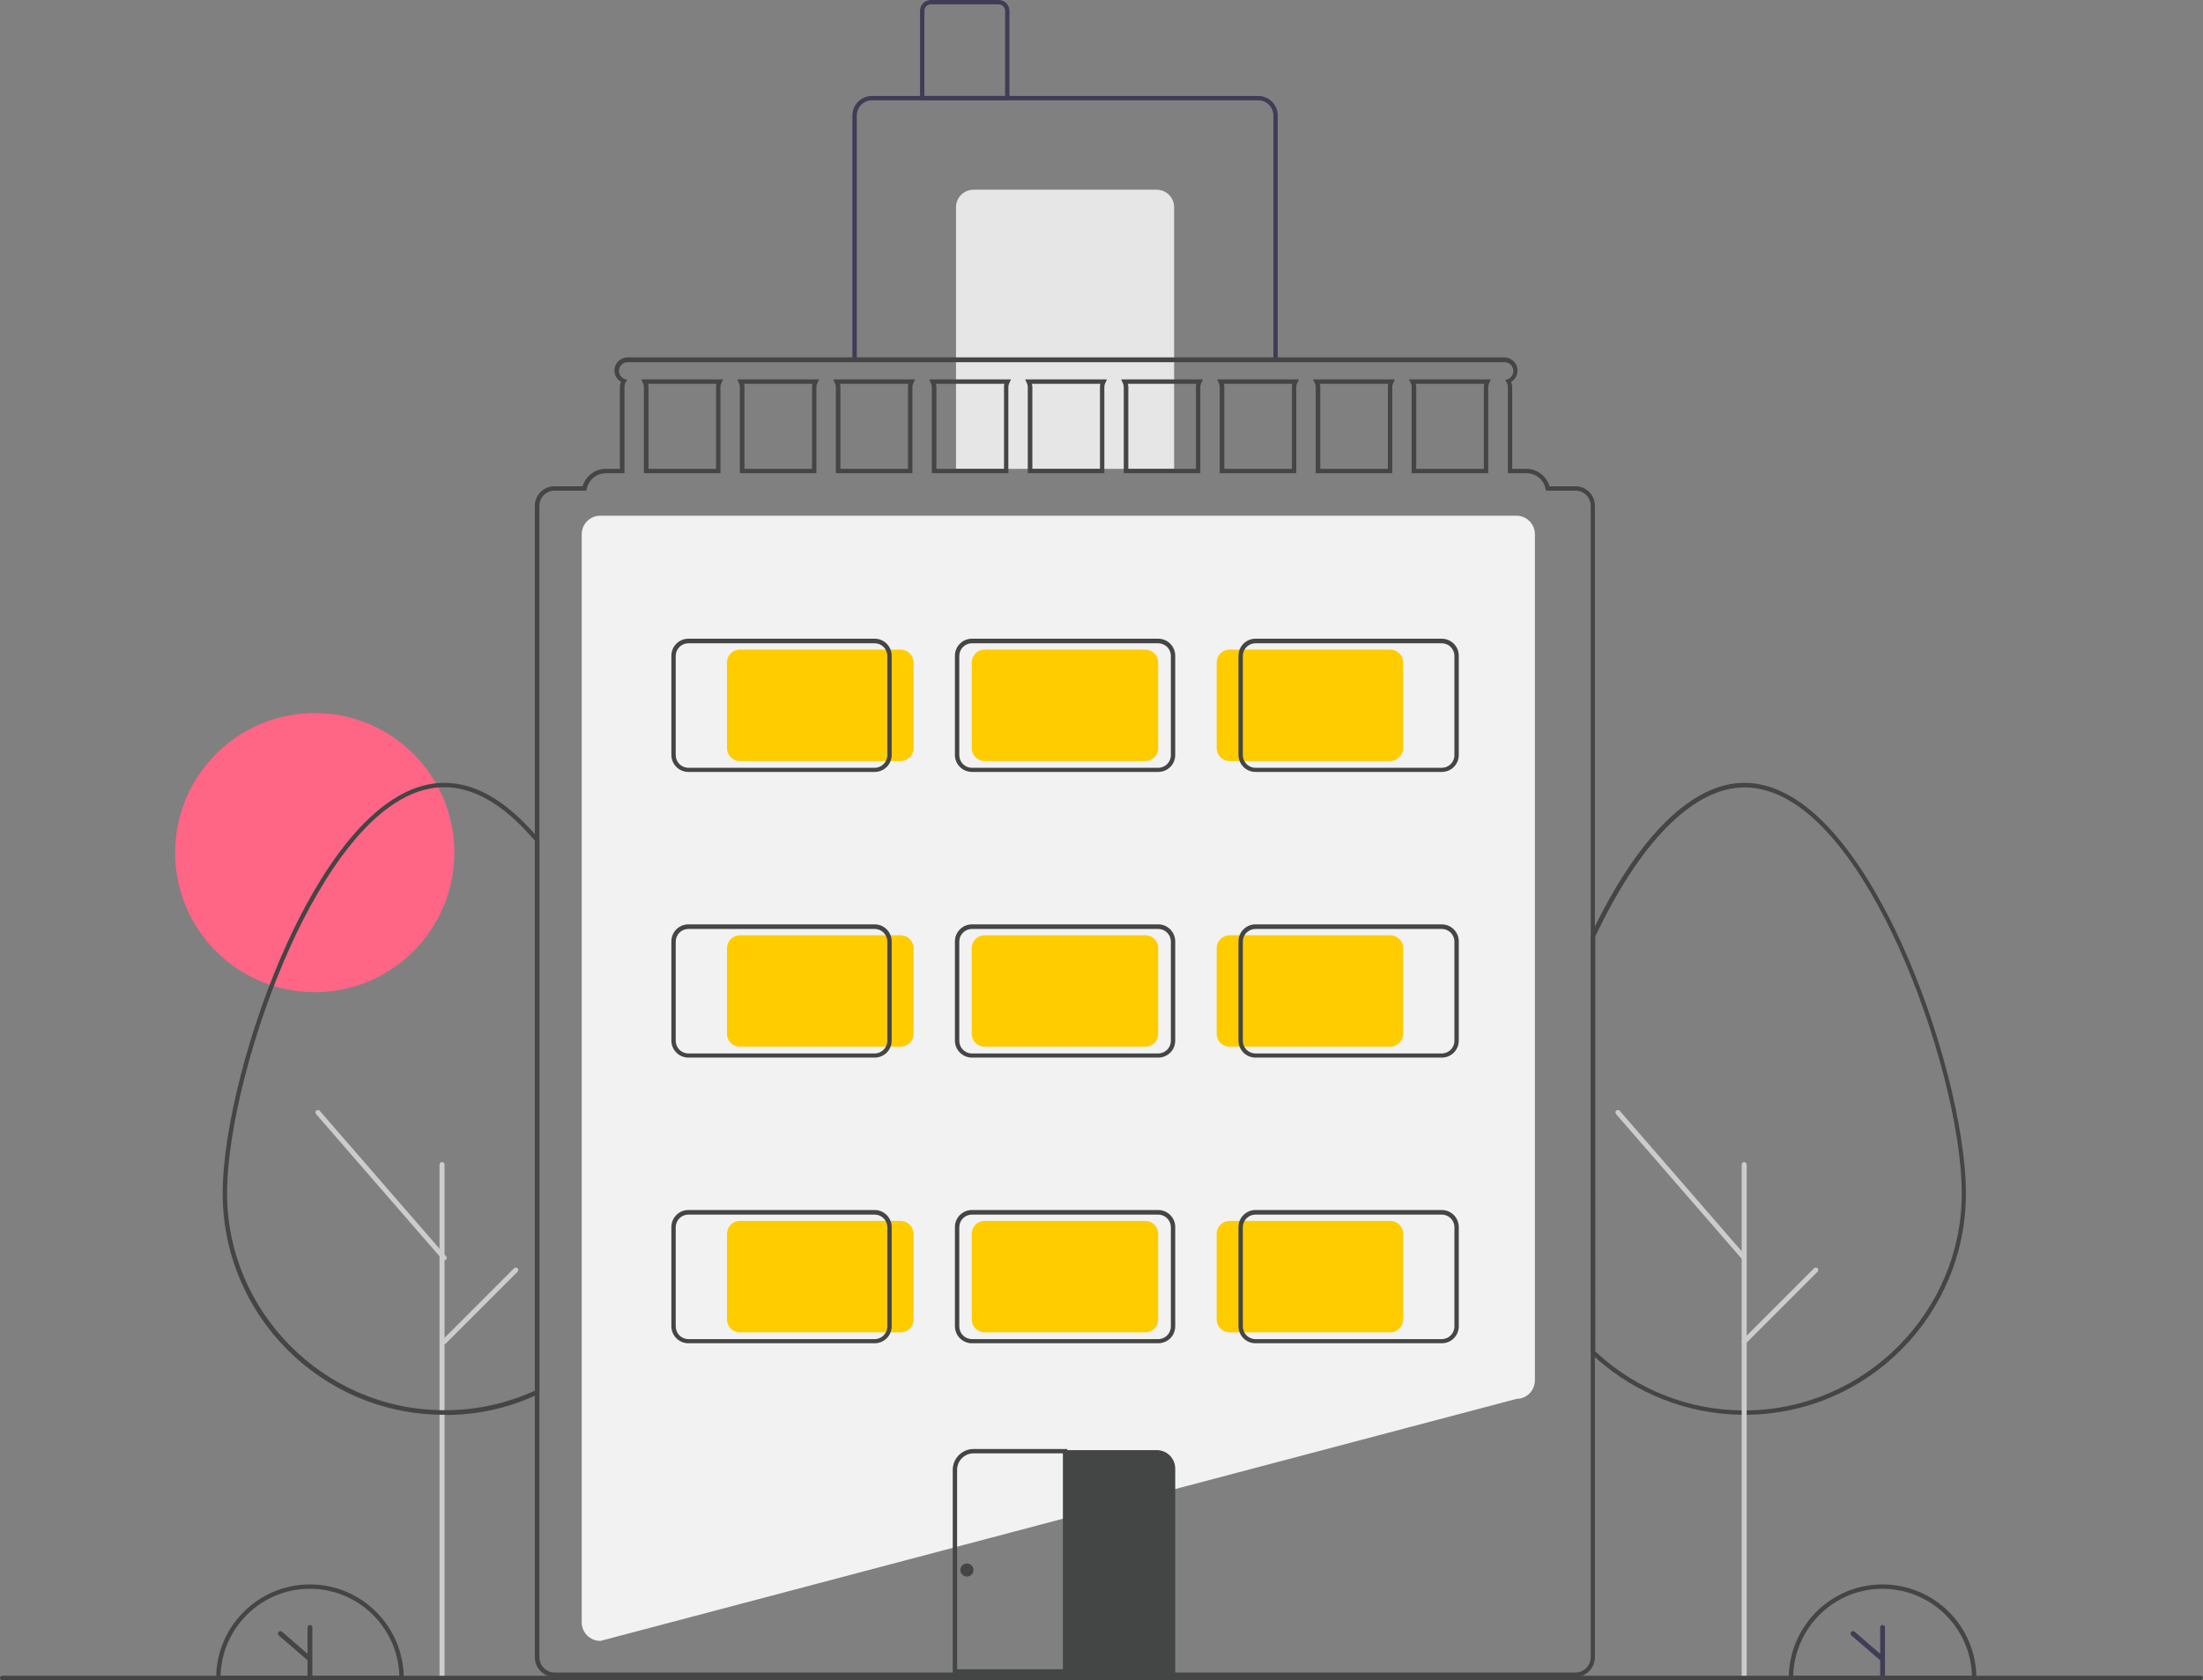 <?xml version="1.0" encoding="utf-8"?>
<!-- Generator: Adobe Illustrator 21.1.0, SVG Export Plug-In . SVG Version: 6.00 Build 0)  -->
<svg version="1.1" id="Layer_1" xmlns="http://www.w3.org/2000/svg" xmlns:xlink="http://www.w3.org/1999/xlink" x="0px" y="0px"
	 viewBox="0 0 1010 770.6" style="enable-background:new 0 0 1010 770.6;" xml:space="preserve">
<rect x="0" y="0" width="1010" height="770.6" fill="#808080" stroke="none"/>
<style type="text/css">
	.st0{fill:#FF6584;}
	.st1{fill:#F2F2F2;}
	.st2{fill:#3F3D56;}
	.st3{fill:#E6E6E6;}
	.st4{fill:#444545;}
	.st5{fill:#CCCCCC;}
	.st6{fill:#FFCC00;}
</style>
<circle class="st0" cx="144.3" cy="391" r="64"/>
<path class="st1" d="M275.3,752.5L275.3,752.5c-4.8,0-8.6-3.8-8.6-8.5V245c0-4.7,3.8-8.5,8.5-8.5h420c4.7,0,8.5,3.8,8.5,8.5v388
	c0,4.7-3.8,8.5-8.4,8.5L275.3,752.5z"/>
<path class="st2" d="M585.8,166h-195V53c0-5,4-9,9-9h177c5,0,9,4,9,9V166z M392.8,164h191V53c0-3.9-3.1-7-7-7h-177c-3.9,0-7,3.1-7,7
	V164z"/>
<path class="st3" d="M446.3,87h84c4.4,0,8,3.6,8,8v120l0,0h-100l0,0V95C438.3,90.6,441.9,87,446.3,87L446.3,87z"/>
<path class="st2" d="M462.8,46h-41V5c0-2.8,2.2-5,5-5h31c2.8,0,5,2.2,5,5V46z M423.8,44h37V5c0-1.7-1.3-3-3-3h-31c-1.7,0-3,1.3-3,3
	V44z"/>
<path class="st4" d="M799.7,648.8c-0.4,0-0.8,0-1.2,0c-24.7-0.3-48.5-9.6-66.9-26.1c-0.7-0.6-1.4-1.2-2-1.9l-0.3-0.3V428.9l0.1-0.2
	c0.7-1.4,1.3-2.8,2-4.2c20.8-42.2,45.1-65.5,68.3-65.5c33.5,0,59.5,46,72,73.4c17.4,38.1,29.6,85.4,29.6,114.9
	c0,55.6-44.8,100.9-100.4,101.5C800.5,648.8,800.1,648.8,799.7,648.8z M731.3,619.7c0.6,0.5,1.1,1,1.7,1.5
	c18,16.2,41.3,25.4,65.6,25.6c0.4,0,0.8,0,1.2,0c0.4,0,0.7,0,1.1,0c54.3-0.6,98.5-45.3,98.5-99.5c0-29.3-12.1-76.2-29.4-114
	c-12.3-27-37.8-72.2-70.2-72.2c-22.4,0-46.1,22.9-66.5,64.4c-0.6,1.3-1.3,2.6-1.9,3.9V619.7z"/>
<path class="st5" d="M799.7,770.1c-0.6,0-1.2-0.5-1.2-1.2V534.1c0-0.6,0.5-1.2,1.1-1.2c0.6,0,1.2,0.5,1.2,1.1c0,0,0,0,0,0v234.9
	C800.8,769.6,800.3,770.1,799.7,770.1z"/>
<path class="st5" d="M202.7,770.1c-0.6,0-1.2-0.5-1.2-1.2V534.1c0-0.6,0.5-1.2,1.1-1.2s1.2,0.5,1.2,1.1c0,0,0,0,0,0v234.9
	C203.8,769.6,203.3,770.1,202.7,770.1z"/>
<path class="st5" d="M799.7,578c-0.3,0-0.7-0.1-0.9-0.4l-57.9-66.7c-0.4-0.5-0.4-1.2,0.1-1.6c0.5-0.4,1.2-0.4,1.6,0.1l57.9,66.7
	c0.4,0.5,0.4,1.2-0.1,1.6C800.2,577.9,800,578,799.7,578z"/>
<path class="st5" d="M799.7,616.5c-0.6,0-1.2-0.5-1.2-1.2c0-0.3,0.1-0.6,0.3-0.8l32.9-32.9c0.5-0.4,1.2-0.4,1.6,0
	c0.4,0.4,0.4,1.2,0,1.6l-32.9,32.9C800.3,616.3,800,616.5,799.7,616.5z"/>
<path class="st4" d="M906.1,770.6h-86v-1c0-23.7,19.2-43,43-43c23.7,0,43,19.2,43,43c0,0,0,0,0,0L906.1,770.6z M822.1,768.6h82
	c-0.6-22.6-19.4-40.5-42-40C840.3,729.1,822.7,746.7,822.1,768.6L822.1,768.6z"/>
<path class="st2" d="M863.1,745.2c-0.6,0-1.1,0.5-1.1,1.1v12.1l-11.7-10.1c-0.5-0.4-1.2-0.4-1.6,0.1c-0.4,0.5-0.4,1.2,0.1,1.6
	c0,0,0,0,0,0l13.2,11.4v7.1c0,0.6,0.5,1.1,1.1,1.1c0.6,0,1.1-0.5,1.1-1.1c0,0,0,0,0,0v-22.1C864.3,745.7,863.7,745.2,863.1,745.2z"
	/>
<path class="st4" d="M185.1,770.6h-86v-1c0-23.7,19.3-43,43-43c23.7,0,43,19.3,43,43L185.1,770.6z M101.1,768.6h82
	c-0.6-22.6-19.4-40.5-42-40C119.3,729.1,101.7,746.7,101.1,768.6L101.1,768.6z"/>
<path class="st4" d="M142.1,745.2c-0.6,0-1.1,0.5-1.1,1.1v12.1l-11.7-10.1c-0.5-0.4-1.2-0.4-1.6,0.1c-0.4,0.5-0.4,1.2,0.1,1.6
	c0,0,0,0,0,0l13.2,11.4v7.1c0,0.6,0.5,1.1,1.1,1.1s1.1-0.5,1.1-1.1c0,0,0,0,0,0v-22.1C143.3,745.7,142.7,745.2,142.1,745.2z"/>
<path class="st4" d="M203.7,648.8c-0.4,0-0.8,0-1.2,0c-55.6-0.6-100.4-45.9-100.4-101.5c0-29.5,12.2-76.8,29.6-114.9
	c12.5-27.4,38.5-73.4,72.1-73.4c13.8,0,27.7,7.9,41.3,23.4c0.7,0.8,1.4,1.6,2,2.4l0.2,0.3v254l-0.6,0.3c-0.7,0.3-1.4,0.6-2,0.9
	c-12.5,5.6-26.1,8.5-39.8,8.6C204.5,648.8,204.1,648.8,203.7,648.8z M203.7,361c-32.4,0-57.9,45.3-70.2,72.2
	c-17.3,37.9-29.4,84.8-29.4,114c0,54.3,44.2,98.9,98.5,99.5c0.4,0,0.8,0,1.2,0c0.4,0,0.7,0,1.1,0c13.5-0.1,26.8-3,39.1-8.4
	c0.5-0.2,0.9-0.4,1.4-0.6v-252c-0.6-0.7-1.2-1.4-1.8-2C230.3,368.6,216.9,361,203.7,361z"/>
<path class="st5" d="M203.7,578c-0.3,0-0.7-0.1-0.9-0.4l-57.9-66.7c-0.4-0.5-0.4-1.2,0.1-1.6c0.5-0.4,1.2-0.4,1.6,0.1l57.9,66.7
	c0.4,0.5,0.4,1.2-0.1,1.6C204.2,577.9,204,578,203.7,578z"/>
<path class="st5" d="M203.7,616.5c-0.6,0-1.2-0.5-1.2-1.2c0-0.3,0.1-0.6,0.3-0.8l32.9-32.9c0.5-0.4,1.2-0.4,1.6,0
	c0.4,0.4,0.4,1.2,0,1.6l-32.9,32.9C204.3,616.3,204,616.5,203.7,616.5z"/>
<path class="st4" d="M294,174l0.7,1.5c0.3,0.6,0.5,1.3,0.5,2V217h35v-39.5c0-0.7,0.2-1.4,0.5-2l0.7-1.5H294z M328.3,177.5V215h-31
	v-37.5c0-0.5-0.1-1-0.2-1.5h31.4C328.3,176.5,328.3,177,328.3,177.5L328.3,177.5z M338,174l0.7,1.5c0.3,0.6,0.5,1.3,0.5,2V217h35
	v-39.5c0-0.7,0.2-1.4,0.5-2l0.7-1.5H338z M372.3,177.5V215h-31v-37.5c0-0.5-0.1-1-0.2-1.5h31.4C372.3,176.5,372.3,177,372.3,177.5
	L372.3,177.5z M382,174l0.7,1.5c0.3,0.6,0.5,1.3,0.5,2V217h35v-39.5c0-0.7,0.2-1.4,0.5-2l0.7-1.5H382z M416.3,177.5V215h-31v-37.5
	c0-0.5-0.1-1-0.2-1.5h31.4C416.3,176.5,416.3,177,416.3,177.5L416.3,177.5z M426,174l0.7,1.5c0.3,0.6,0.5,1.3,0.5,2V217h35v-39.5
	c0-0.7,0.2-1.4,0.5-2l0.7-1.5H426z M460.3,177.5V215h-31v-37.5c0-0.5-0.1-1-0.2-1.5h31.4C460.3,176.5,460.3,177,460.3,177.5z
	 M470,174l0.7,1.5c0.3,0.6,0.5,1.3,0.5,2V217h35v-39.5c0-0.7,0.2-1.4,0.5-2l0.7-1.5H470z M504.3,177.5V215h-31v-37.5
	c0-0.5-0.1-1-0.2-1.5h31.4C504.3,176.5,504.3,177,504.3,177.5z M514,174l0.7,1.5c0.3,0.6,0.5,1.3,0.5,2V217h35v-39.5
	c0-0.7,0.2-1.4,0.5-2l0.7-1.5H514z M548.3,177.5V215h-31v-37.5c0-0.5-0.1-1-0.2-1.5h31.4C548.3,176.5,548.3,177,548.3,177.5z
	 M558,174l0.7,1.5c0.3,0.6,0.5,1.3,0.5,2V217h35v-39.5c0-0.7,0.2-1.4,0.5-2l0.7-1.5H558z M592.3,177.5V215h-31v-37.5
	c0-0.5-0.1-1-0.2-1.5h31.4C592.3,176.5,592.3,177,592.3,177.5z M602,174l0.7,1.5c0.3,0.6,0.5,1.3,0.5,2V217h35v-39.5
	c0-0.7,0.2-1.4,0.5-2l0.7-1.5H602z M636.3,177.5V215h-31v-37.5c0-0.5-0.1-1-0.2-1.5h31.4C636.3,176.5,636.3,177,636.3,177.5z
	 M646,174l0.7,1.5c0.3,0.6,0.5,1.3,0.5,2V217h35v-39.5c0-0.7,0.2-1.4,0.5-2l0.7-1.5H646z M680.3,177.5V215h-31v-37.5
	c0-0.5-0.1-1-0.2-1.5h31.4C680.3,176.5,680.3,177,680.3,177.5z M646,174l0.7,1.5c0.3,0.6,0.5,1.3,0.5,2V217h35v-39.5
	c0-0.7,0.2-1.4,0.5-2l0.7-1.5H646z M680.3,177.5V215h-31v-37.5c0-0.5-0.1-1-0.2-1.5h31.4C680.3,176.5,680.3,177,680.3,177.5z
	 M602,174l0.7,1.5c0.3,0.6,0.5,1.3,0.5,2V217h35v-39.5c0-0.7,0.2-1.4,0.5-2l0.7-1.5H602z M636.3,177.5V215h-31v-37.5
	c0-0.5-0.1-1-0.2-1.5h31.4C636.3,176.5,636.3,177,636.3,177.5z M558,174l0.7,1.5c0.3,0.6,0.5,1.3,0.5,2V217h35v-39.5
	c0-0.7,0.2-1.4,0.5-2l0.7-1.5H558z M592.3,177.5V215h-31v-37.5c0-0.5-0.1-1-0.2-1.5h31.4C592.3,176.5,592.3,177,592.3,177.5z
	 M514,174l0.7,1.5c0.3,0.6,0.5,1.3,0.5,2V217h35v-39.5c0-0.7,0.2-1.4,0.5-2l0.7-1.5H514z M548.3,177.5V215h-31v-37.5
	c0-0.5-0.1-1-0.2-1.5h31.4C548.3,176.5,548.3,177,548.3,177.5z M470,174l0.7,1.5c0.3,0.6,0.5,1.3,0.5,2V217h35v-39.5
	c0-0.7,0.2-1.4,0.5-2l0.7-1.5H470z M504.3,177.5V215h-31v-37.5c0-0.5-0.1-1-0.2-1.5h31.4C504.3,176.5,504.3,177,504.3,177.5z
	 M426,174l0.7,1.5c0.3,0.6,0.5,1.3,0.5,2V217h35v-39.5c0-0.7,0.2-1.4,0.5-2l0.7-1.5H426z M460.3,177.5V215h-31v-37.5
	c0-0.5-0.1-1-0.2-1.5h31.4C460.3,176.5,460.3,177,460.3,177.5z M382,174l0.7,1.5c0.3,0.6,0.5,1.3,0.5,2V217h35v-39.5
	c0-0.7,0.2-1.4,0.5-2l0.7-1.5H382z M416.3,177.5V215h-31v-37.5c0-0.5-0.1-1-0.2-1.5h31.4C416.3,176.5,416.3,177,416.3,177.5
	L416.3,177.5z M338,174l0.7,1.5c0.3,0.6,0.5,1.3,0.5,2V217h35v-39.5c0-0.7,0.2-1.4,0.5-2l0.7-1.5H338z M372.3,177.5V215h-31v-37.5
	c0-0.5-0.1-1-0.2-1.5h31.4C372.3,176.5,372.3,177,372.3,177.5L372.3,177.5z M294,174l0.7,1.5c0.3,0.6,0.5,1.3,0.5,2V217h35v-39.5
	c0-0.7,0.2-1.4,0.5-2l0.7-1.5H294z M328.3,177.5V215h-31v-37.5c0-0.5-0.1-1-0.2-1.5h31.4C328.3,176.5,328.3,177,328.3,177.5
	L328.3,177.5z M646,174l0.7,1.5c0.3,0.6,0.5,1.3,0.5,2V217h35v-39.5c0-0.7,0.2-1.4,0.5-2l0.7-1.5H646z M680.3,177.5V215h-31v-37.5
	c0-0.5-0.1-1-0.2-1.5h31.4C680.3,176.5,680.3,177,680.3,177.5z M602,174l0.7,1.5c0.3,0.6,0.5,1.3,0.5,2V217h35v-39.5
	c0-0.7,0.2-1.4,0.5-2l0.7-1.5H602z M636.3,177.5V215h-31v-37.5c0-0.5-0.1-1-0.2-1.5h31.4C636.3,176.5,636.3,177,636.3,177.5z
	 M558,174l0.7,1.5c0.3,0.6,0.5,1.3,0.5,2V217h35v-39.5c0-0.7,0.2-1.4,0.5-2l0.7-1.5H558z M592.3,177.5V215h-31v-37.5
	c0-0.5-0.1-1-0.2-1.5h31.4C592.3,176.5,592.3,177,592.3,177.5z M514,174l0.7,1.5c0.3,0.6,0.5,1.3,0.5,2V217h35v-39.5
	c0-0.7,0.2-1.4,0.5-2l0.7-1.5H514z M548.3,177.5V215h-31v-37.5c0-0.5-0.1-1-0.2-1.5h31.4C548.3,176.5,548.3,177,548.3,177.5z
	 M470,174l0.7,1.5c0.3,0.6,0.5,1.3,0.5,2V217h35v-39.5c0-0.7,0.2-1.4,0.5-2l0.7-1.5H470z M504.3,177.5V215h-31v-37.5
	c0-0.5-0.1-1-0.2-1.5h31.4C504.3,176.5,504.3,177,504.3,177.5z M426,174l0.7,1.5c0.3,0.6,0.5,1.3,0.5,2V217h35v-39.5
	c0-0.7,0.2-1.4,0.5-2l0.7-1.5H426z M460.3,177.5V215h-31v-37.5c0-0.5-0.1-1-0.2-1.5h31.4C460.3,176.5,460.3,177,460.3,177.5z
	 M382,174l0.7,1.5c0.3,0.6,0.5,1.3,0.5,2V217h35v-39.5c0-0.7,0.2-1.4,0.5-2l0.7-1.5H382z M416.3,177.5V215h-31v-37.5
	c0-0.5-0.1-1-0.2-1.5h31.4C416.3,176.5,416.3,177,416.3,177.5L416.3,177.5z M338,174l0.7,1.5c0.3,0.6,0.5,1.3,0.5,2V217h35v-39.5
	c0-0.7,0.2-1.4,0.5-2l0.7-1.5H338z M372.3,177.5V215h-31v-37.5c0-0.5-0.1-1-0.2-1.5h31.4C372.3,176.5,372.3,177,372.3,177.5
	L372.3,177.5z M294,174l0.7,1.5c0.3,0.6,0.5,1.3,0.5,2V217h35v-39.5c0-0.7,0.2-1.4,0.5-2l0.7-1.5H294z M328.3,177.5V215h-31v-37.5
	c0-0.5-0.1-1-0.2-1.5h31.4C328.3,176.5,328.3,177,328.3,177.5L328.3,177.5z M646,174l0.7,1.5c0.3,0.6,0.5,1.3,0.5,2V217h35v-39.5
	c0-0.7,0.2-1.4,0.5-2l0.7-1.5H646z M680.3,177.5V215h-31v-37.5c0-0.5-0.1-1-0.2-1.5h31.4C680.3,176.5,680.3,177,680.3,177.5z
	 M602,174l0.7,1.5c0.3,0.6,0.5,1.3,0.5,2V217h35v-39.5c0-0.7,0.2-1.4,0.5-2l0.7-1.5H602z M636.3,177.5V215h-31v-37.5
	c0-0.5-0.1-1-0.2-1.5h31.4C636.3,176.5,636.3,177,636.3,177.5z M558,174l0.7,1.5c0.3,0.6,0.5,1.3,0.5,2V217h35v-39.5
	c0-0.7,0.2-1.4,0.5-2l0.7-1.5H558z M592.3,177.5V215h-31v-37.5c0-0.5-0.1-1-0.2-1.5h31.4C592.3,176.5,592.3,177,592.3,177.5z
	 M514,174l0.7,1.5c0.3,0.6,0.5,1.3,0.5,2V217h35v-39.5c0-0.7,0.2-1.4,0.5-2l0.7-1.5H514z M548.3,177.5V215h-31v-37.5
	c0-0.5-0.1-1-0.2-1.5h31.4C548.3,176.5,548.3,177,548.3,177.5z M470,174l0.7,1.5c0.3,0.6,0.5,1.3,0.5,2V217h35v-39.5
	c0-0.7,0.2-1.4,0.5-2l0.7-1.5H470z M504.3,177.5V215h-31v-37.5c0-0.5-0.1-1-0.2-1.5h31.4C504.3,176.5,504.3,177,504.3,177.5z
	 M426,174l0.7,1.5c0.3,0.6,0.5,1.3,0.5,2V217h35v-39.5c0-0.7,0.2-1.4,0.5-2l0.7-1.5H426z M460.3,177.5V215h-31v-37.5
	c0-0.5-0.1-1-0.2-1.5h31.4C460.3,176.5,460.3,177,460.3,177.5z M382,174l0.7,1.5c0.3,0.6,0.5,1.3,0.5,2V217h35v-39.5
	c0-0.7,0.2-1.4,0.5-2l0.7-1.5H382z M416.3,177.5V215h-31v-37.5c0-0.5-0.1-1-0.2-1.5h31.4C416.3,176.5,416.3,177,416.3,177.5
	L416.3,177.5z M338,174l0.7,1.5c0.3,0.6,0.5,1.3,0.5,2V217h35v-39.5c0-0.7,0.2-1.4,0.5-2l0.7-1.5H338z M372.3,177.5V215h-31v-37.5
	c0-0.5-0.1-1-0.2-1.5h31.4C372.3,176.5,372.3,177,372.3,177.5L372.3,177.5z M294,174l0.7,1.5c0.3,0.6,0.5,1.3,0.5,2V217h35v-39.5
	c0-0.7,0.2-1.4,0.5-2l0.7-1.5H294z M328.3,177.5V215h-31v-37.5c0-0.5-0.1-1-0.2-1.5h31.4C328.3,176.5,328.3,177,328.3,177.5
	L328.3,177.5z M646,174l0.7,1.5c0.3,0.6,0.5,1.3,0.5,2V217h35v-39.5c0-0.7,0.2-1.4,0.5-2l0.7-1.5H646z M680.3,177.5V215h-31v-37.5
	c0-0.5-0.1-1-0.2-1.5h31.4C680.3,176.5,680.3,177,680.3,177.5z M602,174l0.7,1.5c0.3,0.6,0.5,1.3,0.5,2V217h35v-39.5
	c0-0.7,0.2-1.4,0.5-2l0.7-1.5H602z M636.3,177.5V215h-31v-37.5c0-0.5-0.1-1-0.2-1.5h31.4C636.3,176.5,636.3,177,636.3,177.5z
	 M558,174l0.7,1.5c0.3,0.6,0.5,1.3,0.5,2V217h35v-39.5c0-0.7,0.2-1.4,0.5-2l0.7-1.5H558z M592.3,177.5V215h-31v-37.5
	c0-0.5-0.1-1-0.2-1.5h31.4C592.3,176.5,592.3,177,592.3,177.5z M514,174l0.7,1.5c0.3,0.6,0.5,1.3,0.5,2V217h35v-39.5
	c0-0.7,0.2-1.4,0.5-2l0.7-1.5H514z M548.3,177.5V215h-31v-37.5c0-0.5-0.1-1-0.2-1.5h31.4C548.3,176.5,548.3,177,548.3,177.5z
	 M470,174l0.7,1.5c0.3,0.6,0.5,1.3,0.5,2V217h35v-39.5c0-0.7,0.2-1.4,0.5-2l0.7-1.5H470z M504.3,177.5V215h-31v-37.5
	c0-0.5-0.1-1-0.2-1.5h31.4C504.3,176.5,504.3,177,504.3,177.5z M426,174l0.7,1.5c0.3,0.6,0.5,1.3,0.5,2V217h35v-39.5
	c0-0.7,0.2-1.4,0.5-2l0.7-1.5H426z M460.3,177.5V215h-31v-37.5c0-0.5-0.1-1-0.2-1.5h31.4C460.3,176.5,460.3,177,460.3,177.5z
	 M382,174l0.7,1.5c0.3,0.6,0.5,1.3,0.5,2V217h35v-39.5c0-0.7,0.2-1.4,0.5-2l0.7-1.5H382z M416.3,177.5V215h-31v-37.5
	c0-0.5-0.1-1-0.2-1.5h31.4C416.3,176.5,416.3,177,416.3,177.5L416.3,177.5z M338,174l0.7,1.5c0.3,0.6,0.5,1.3,0.5,2V217h35v-39.5
	c0-0.7,0.2-1.4,0.5-2l0.7-1.5H338z M372.3,177.5V215h-31v-37.5c0-0.5-0.1-1-0.2-1.5h31.4C372.3,176.5,372.3,177,372.3,177.5
	L372.3,177.5z M294,174l0.7,1.5c0.3,0.6,0.5,1.3,0.5,2V217h35v-39.5c0-0.7,0.2-1.4,0.5-2l0.7-1.5H294z M328.3,177.5V215h-31v-37.5
	c0-0.5-0.1-1-0.2-1.5h31.4C328.3,176.5,328.3,177,328.3,177.5L328.3,177.5z M646,174l0.7,1.5c0.3,0.6,0.5,1.3,0.5,2V217h35v-39.5
	c0-0.7,0.2-1.4,0.5-2l0.7-1.5H646z M680.3,177.5V215h-31v-37.5c0-0.5-0.1-1-0.2-1.5h31.4C680.3,176.5,680.3,177,680.3,177.5z
	 M602.8,175.5c0.3,0.6,0.5,1.3,0.5,2V217h35v-39.5c0-0.7,0.2-1.4,0.5-2l0.7-1.5H602L602.8,175.5z M636.5,176c-0.1,0.5-0.2,1-0.2,1.5
	V215h-31v-37.5c0-0.5-0.1-1-0.2-1.5H636.5z M558.8,175.5c0.3,0.6,0.5,1.3,0.5,2V217h35v-39.5c0-0.7,0.2-1.4,0.5-2l0.7-1.5H558
	L558.8,175.5z M592.5,176c-0.1,0.5-0.2,1-0.2,1.5V215h-31v-37.5c0-0.5-0.1-1-0.2-1.5H592.5z M514.8,175.5c0.3,0.6,0.5,1.3,0.5,2V217
	h35v-39.5c0-0.7,0.2-1.4,0.5-2l0.7-1.5H514L514.8,175.5z M548.5,176c-0.1,0.5-0.2,1-0.2,1.5V215h-31v-37.5c0-0.5-0.1-1-0.2-1.5
	H548.5z M470.8,175.5c0.3,0.6,0.5,1.3,0.5,2V217h35v-39.5c0-0.7,0.2-1.4,0.5-2l0.7-1.5H470L470.8,175.5z M504.5,176
	c-0.1,0.5-0.2,1-0.2,1.5V215h-31v-37.5c0-0.5-0.1-1-0.2-1.5H504.5z M426.8,175.5c0.3,0.6,0.5,1.3,0.5,2V217h35v-39.5
	c0-0.7,0.2-1.4,0.5-2l0.7-1.5H426L426.8,175.5z M460.5,176c-0.1,0.5-0.2,1-0.2,1.5V215h-31v-37.5c0-0.5-0.1-1-0.2-1.5H460.5z
	 M382.8,175.5c0.3,0.6,0.5,1.3,0.5,2V217h35v-39.5c0-0.7,0.2-1.4,0.5-2l0.7-1.5H382L382.8,175.5z M416.5,176c-0.1,0.5-0.2,1-0.2,1.5
	V215h-31v-37.5c0-0.5-0.1-1-0.2-1.5H416.5z M338.8,175.5c0.3,0.6,0.5,1.3,0.5,2V217h35v-39.5c0-0.7,0.2-1.4,0.5-2l0.7-1.5H338
	L338.8,175.5z M372.5,176c-0.1,0.5-0.2,1-0.2,1.5V215h-31v-37.5c0-0.5-0.1-1-0.2-1.5H372.5z M294.8,175.5c0.3,0.6,0.5,1.3,0.5,2V217
	h35v-39.5c0-0.7,0.2-1.4,0.5-2l0.7-1.5H294L294.8,175.5z M328.5,176c-0.1,0.5-0.2,1-0.2,1.5V215h-31v-37.5c0-0.5-0.1-1-0.2-1.5
	H328.5z M646.8,175.5c0.3,0.6,0.5,1.3,0.5,2V217h35v-39.5c0-0.7,0.2-1.4,0.5-2l0.7-1.5H646L646.8,175.5z M680.5,176
	c-0.1,0.5-0.2,1-0.2,1.5V215h-31v-37.5c0-0.5-0.1-1-0.2-1.5H680.5z M602.8,175.5c0.3,0.6,0.5,1.3,0.5,2V217h35v-39.5
	c0-0.7,0.2-1.4,0.5-2l0.7-1.5H602L602.8,175.5z M636.5,176c-0.1,0.5-0.2,1-0.2,1.5V215h-31v-37.5c0-0.5-0.1-1-0.2-1.5H636.5z
	 M558.8,175.5c0.3,0.6,0.5,1.3,0.5,2V217h35v-39.5c0-0.7,0.2-1.4,0.5-2l0.7-1.5H558L558.8,175.5z M592.5,176c-0.1,0.5-0.2,1-0.2,1.5
	V215h-31v-37.5c0-0.5-0.1-1-0.2-1.5H592.5z M514.8,175.5c0.3,0.6,0.5,1.3,0.5,2V217h35v-39.5c0-0.7,0.2-1.4,0.5-2l0.7-1.5H514
	L514.8,175.5z M548.5,176c-0.1,0.5-0.2,1-0.2,1.5V215h-31v-37.5c0-0.5-0.1-1-0.2-1.5H548.5z M470.8,175.5c0.3,0.6,0.5,1.3,0.5,2V217
	h35v-39.5c0-0.7,0.2-1.4,0.5-2l0.7-1.5H470L470.8,175.5z M504.5,176c-0.1,0.5-0.2,1-0.2,1.5V215h-31v-37.5c0-0.5-0.1-1-0.2-1.5
	H504.5z M426.8,175.5c0.3,0.6,0.5,1.3,0.5,2V217h35v-39.5c0-0.7,0.2-1.4,0.5-2l0.7-1.5H426L426.8,175.5z M460.5,176
	c-0.1,0.5-0.2,1-0.2,1.5V215h-31v-37.5c0-0.5-0.1-1-0.2-1.5H460.5z M382.8,175.5c0.3,0.6,0.5,1.3,0.5,2V217h35v-39.5
	c0-0.7,0.2-1.4,0.5-2l0.7-1.5H382L382.8,175.5z M416.5,176c-0.1,0.5-0.2,1-0.2,1.5V215h-31v-37.5c0-0.5-0.1-1-0.2-1.5H416.5z
	 M338.8,175.5c0.3,0.6,0.5,1.3,0.5,2V217h35v-39.5c0-0.7,0.2-1.4,0.5-2l0.7-1.5H338L338.8,175.5z M372.5,176c-0.1,0.5-0.2,1-0.2,1.5
	V215h-31v-37.5c0-0.5-0.1-1-0.2-1.5H372.5z M294.8,175.5c0.3,0.6,0.5,1.3,0.5,2V217h35v-39.5c0-0.7,0.2-1.4,0.5-2l0.7-1.5H294
	L294.8,175.5z M328.5,176c-0.1,0.5-0.2,1-0.2,1.5V215h-31v-37.5c0-0.5-0.1-1-0.2-1.5H328.5z M722.3,223h-11.9c-1.4-4.7-5.7-8-10.6-8
	h-6.5v-37.5c0-0.8-0.2-1.6-0.5-2.4c2.9-1.7,3.8-5.3,2.1-8.2c-1.1-1.8-3-3-5.2-3h-402c-3.3,0-6,2.7-6,6c0,2.1,1.1,4.1,3,5.2
	c-0.3,0.7-0.5,1.5-0.5,2.4V215h-6.5c-4.9,0-9.2,3.3-10.6,8h-12.9c-5,0-9,4-9,9v528c0,5,4,9,9,9h468c5,0,9-4,9-9V232
	C731.3,227,727.2,223,722.3,223z M729.3,760c0,2.9-1.8,5.5-4.6,6.6c-0.8,0.3-1.6,0.4-2.4,0.4h-468c-0.8,0-1.7-0.1-2.4-0.4
	c-2.7-1-4.6-3.6-4.6-6.6V232c0-3.9,3.1-7,7-7h14.5l0.2-0.8c0.9-4.2,4.5-7.2,8.8-7.2h8.5v-39.5c0-0.8,0.2-1.6,0.6-2.3l0.6-1l-1.1-0.4
	c-2.1-0.8-3.1-3-2.4-5.1c0.6-1.6,2.1-2.6,3.8-2.6h402c2.2,0,4,1.8,4,4c0,1.7-1,3.2-2.6,3.8l-1.1,0.4l0.6,1c0.4,0.7,0.6,1.5,0.6,2.3
	V217h8.5c4.3,0,8,3,8.8,7.2l0.2,0.8h13.5c3.9,0,7,3.1,7,7L729.3,760z M294,174l0.7,1.5c0.3,0.6,0.5,1.3,0.5,2V217h35v-39.5
	c0-0.7,0.2-1.4,0.5-2l0.7-1.5H294z M328.3,177.5V215h-31v-37.5c0-0.5-0.1-1-0.2-1.5h31.4C328.3,176.5,328.3,177,328.3,177.5
	L328.3,177.5z M338,174l0.7,1.5c0.3,0.6,0.5,1.3,0.5,2V217h35v-39.5c0-0.7,0.2-1.4,0.5-2l0.7-1.5H338z M372.3,177.5V215h-31v-37.5
	c0-0.5-0.1-1-0.2-1.5h31.4C372.3,176.5,372.3,177,372.3,177.5L372.3,177.5z M382,174l0.7,1.5c0.3,0.6,0.5,1.3,0.5,2V217h35v-39.5
	c0-0.7,0.2-1.4,0.5-2l0.7-1.5H382z M416.3,177.5V215h-31v-37.5c0-0.5-0.1-1-0.2-1.5h31.4C416.3,176.5,416.3,177,416.3,177.5
	L416.3,177.5z M426,174l0.7,1.5c0.3,0.6,0.5,1.3,0.5,2V217h35v-39.5c0-0.7,0.2-1.4,0.5-2l0.7-1.5H426z M460.3,177.5V215h-31v-37.5
	c0-0.5-0.1-1-0.2-1.5h31.4C460.3,176.5,460.3,177,460.3,177.5z M470,174l0.7,1.5c0.3,0.6,0.5,1.3,0.5,2V217h35v-39.5
	c0-0.7,0.2-1.4,0.5-2l0.7-1.5H470z M504.3,177.5V215h-31v-37.5c0-0.5-0.1-1-0.2-1.5h31.4C504.3,176.5,504.3,177,504.3,177.5z
	 M514,174l0.7,1.5c0.3,0.6,0.5,1.3,0.5,2V217h35v-39.5c0-0.7,0.2-1.4,0.5-2l0.7-1.5H514z M548.3,177.5V215h-31v-37.5
	c0-0.5-0.1-1-0.2-1.5h31.4C548.3,176.5,548.3,177,548.3,177.5z M558,174l0.7,1.5c0.3,0.6,0.5,1.3,0.5,2V217h35v-39.5
	c0-0.7,0.2-1.4,0.5-2l0.7-1.5H558z M592.3,177.5V215h-31v-37.5c0-0.5-0.1-1-0.2-1.5h31.4C592.3,176.5,592.3,177,592.3,177.5z
	 M602,174l0.7,1.5c0.3,0.6,0.5,1.3,0.5,2V217h35v-39.5c0-0.7,0.2-1.4,0.5-2l0.7-1.5H602z M636.3,177.5V215h-31v-37.5
	c0-0.5-0.1-1-0.2-1.5h31.4C636.3,176.5,636.3,177,636.3,177.5z M646,174l0.7,1.5c0.3,0.6,0.5,1.3,0.5,2V217h35v-39.5
	c0-0.7,0.2-1.4,0.5-2l0.7-1.5H646z M680.3,177.5V215h-31v-37.5c0-0.5-0.1-1-0.2-1.5h31.4C680.3,176.5,680.3,177,680.3,177.5z
	 M294,174l0.7,1.5c0.3,0.6,0.5,1.3,0.5,2V217h35v-39.5c0-0.7,0.2-1.4,0.5-2l0.7-1.5H294z M328.3,177.5V215h-31v-37.5
	c0-0.5-0.1-1-0.2-1.5h31.4C328.3,176.5,328.3,177,328.3,177.5L328.3,177.5z M338,174l0.7,1.5c0.3,0.6,0.5,1.3,0.5,2V217h35v-39.5
	c0-0.7,0.2-1.4,0.5-2l0.7-1.5H338z M372.3,177.5V215h-31v-37.5c0-0.5-0.1-1-0.2-1.5h31.4C372.3,176.5,372.3,177,372.3,177.5
	L372.3,177.5z M382,174l0.7,1.5c0.3,0.6,0.5,1.3,0.5,2V217h35v-39.5c0-0.7,0.2-1.4,0.5-2l0.7-1.5H382z M416.3,177.5V215h-31v-37.5
	c0-0.5-0.1-1-0.2-1.5h31.4C416.3,176.5,416.3,177,416.3,177.5L416.3,177.5z M426,174l0.7,1.5c0.3,0.6,0.5,1.3,0.5,2V217h35v-39.5
	c0-0.7,0.2-1.4,0.5-2l0.7-1.5H426z M460.3,177.5V215h-31v-37.5c0-0.5-0.1-1-0.2-1.5h31.4C460.3,176.5,460.3,177,460.3,177.5z
	 M470,174l0.7,1.5c0.3,0.6,0.5,1.3,0.5,2V217h35v-39.5c0-0.7,0.2-1.4,0.5-2l0.7-1.5H470z M504.3,177.5V215h-31v-37.5
	c0-0.5-0.1-1-0.2-1.5h31.4C504.3,176.5,504.3,177,504.3,177.5z M514,174l0.7,1.5c0.3,0.6,0.5,1.3,0.5,2V217h35v-39.5
	c0-0.7,0.2-1.4,0.5-2l0.7-1.5H514z M548.3,177.5V215h-31v-37.5c0-0.5-0.1-1-0.2-1.5h31.4C548.3,176.5,548.3,177,548.3,177.5z
	 M558,174l0.7,1.5c0.3,0.6,0.5,1.3,0.5,2V217h35v-39.5c0-0.7,0.2-1.4,0.5-2l0.7-1.5H558z M592.3,177.5V215h-31v-37.5
	c0-0.5-0.1-1-0.2-1.5h31.4C592.3,176.5,592.3,177,592.3,177.5z M602,174l0.7,1.5c0.3,0.6,0.5,1.3,0.5,2V217h35v-39.5
	c0-0.7,0.2-1.4,0.5-2l0.7-1.5H602z M636.3,177.5V215h-31v-37.5c0-0.5-0.1-1-0.2-1.5h31.4C636.3,176.5,636.3,177,636.3,177.5z
	 M646,174l0.7,1.5c0.3,0.6,0.5,1.3,0.5,2V217h35v-39.5c0-0.7,0.2-1.4,0.5-2l0.7-1.5H646z M680.3,177.5V215h-31v-37.5
	c0-0.5-0.1-1-0.2-1.5h31.4C680.3,176.5,680.3,177,680.3,177.5z M294,174l0.7,1.5c0.3,0.6,0.5,1.3,0.5,2V217h35v-39.5
	c0-0.7,0.2-1.4,0.5-2l0.7-1.5H294z M328.3,177.5V215h-31v-37.5c0-0.5-0.1-1-0.2-1.5h31.4C328.3,176.5,328.3,177,328.3,177.5
	L328.3,177.5z M338,174l0.7,1.5c0.3,0.6,0.5,1.3,0.5,2V217h35v-39.5c0-0.7,0.2-1.4,0.5-2l0.7-1.5H338z M372.3,177.5V215h-31v-37.5
	c0-0.5-0.1-1-0.2-1.5h31.4C372.3,176.5,372.3,177,372.3,177.5L372.3,177.5z M382,174l0.7,1.5c0.3,0.6,0.5,1.3,0.5,2V217h35v-39.5
	c0-0.7,0.2-1.4,0.5-2l0.7-1.5H382z M416.3,177.5V215h-31v-37.5c0-0.5-0.1-1-0.2-1.5h31.4C416.3,176.5,416.3,177,416.3,177.5
	L416.3,177.5z M426,174l0.7,1.5c0.3,0.6,0.5,1.3,0.5,2V217h35v-39.5c0-0.7,0.2-1.4,0.5-2l0.7-1.5H426z M460.3,177.5V215h-31v-37.5
	c0-0.5-0.1-1-0.2-1.5h31.4C460.3,176.5,460.3,177,460.3,177.5z M470,174l0.7,1.5c0.3,0.6,0.5,1.3,0.5,2V217h35v-39.5
	c0-0.7,0.2-1.4,0.5-2l0.7-1.5H470z M504.3,177.5V215h-31v-37.5c0-0.5-0.1-1-0.2-1.5h31.4C504.3,176.5,504.3,177,504.3,177.5z
	 M514,174l0.7,1.5c0.3,0.6,0.5,1.3,0.5,2V217h35v-39.5c0-0.7,0.2-1.4,0.5-2l0.7-1.5H514z M548.3,177.5V215h-31v-37.5
	c0-0.5-0.1-1-0.2-1.5h31.4C548.3,176.5,548.3,177,548.3,177.5z M558,174l0.7,1.5c0.3,0.6,0.5,1.3,0.5,2V217h35v-39.5
	c0-0.7,0.2-1.4,0.5-2l0.7-1.5H558z M592.3,177.5V215h-31v-37.5c0-0.5-0.1-1-0.2-1.5h31.4C592.3,176.5,592.3,177,592.3,177.5z
	 M602,174l0.7,1.5c0.3,0.6,0.5,1.3,0.5,2V217h35v-39.5c0-0.7,0.2-1.4,0.5-2l0.7-1.5H602z M636.3,177.5V215h-31v-37.5
	c0-0.5-0.1-1-0.2-1.5h31.4C636.3,176.5,636.3,177,636.3,177.5z M646,174l0.7,1.5c0.3,0.6,0.5,1.3,0.5,2V217h35v-39.5
	c0-0.7,0.2-1.4,0.5-2l0.7-1.5H646z M680.3,177.5V215h-31v-37.5c0-0.5-0.1-1-0.2-1.5h31.4C680.3,176.5,680.3,177,680.3,177.5z
	 M294,174l0.7,1.5c0.3,0.6,0.5,1.3,0.5,2V217h35v-39.5c0-0.7,0.2-1.4,0.5-2l0.7-1.5H294z M328.3,177.5V215h-31v-37.5
	c0-0.5-0.1-1-0.2-1.5h31.4C328.3,176.5,328.3,177,328.3,177.5L328.3,177.5z M338,174l0.7,1.5c0.3,0.6,0.5,1.3,0.5,2V217h35v-39.5
	c0-0.7,0.2-1.4,0.5-2l0.7-1.5H338z M372.3,177.5V215h-31v-37.5c0-0.5-0.1-1-0.2-1.5h31.4C372.3,176.5,372.3,177,372.3,177.5
	L372.3,177.5z M382,174l0.7,1.5c0.3,0.6,0.5,1.3,0.5,2V217h35v-39.5c0-0.7,0.2-1.4,0.5-2l0.7-1.5H382z M416.3,177.5V215h-31v-37.5
	c0-0.5-0.1-1-0.2-1.5h31.4C416.3,176.5,416.3,177,416.3,177.5L416.3,177.5z M426,174l0.7,1.5c0.3,0.6,0.5,1.3,0.5,2V217h35v-39.5
	c0-0.7,0.2-1.4,0.5-2l0.7-1.5H426z M460.3,177.5V215h-31v-37.5c0-0.5-0.1-1-0.2-1.5h31.4C460.3,176.5,460.3,177,460.3,177.5z
	 M470,174l0.7,1.5c0.3,0.6,0.5,1.3,0.5,2V217h35v-39.5c0-0.7,0.2-1.4,0.5-2l0.7-1.5H470z M504.3,177.5V215h-31v-37.5
	c0-0.5-0.1-1-0.2-1.5h31.4C504.3,176.5,504.3,177,504.3,177.5z M514,174l0.7,1.5c0.3,0.6,0.5,1.3,0.5,2V217h35v-39.5
	c0-0.7,0.2-1.4,0.5-2l0.7-1.5H514z M548.3,177.5V215h-31v-37.5c0-0.5-0.1-1-0.2-1.5h31.4C548.3,176.5,548.3,177,548.3,177.5z
	 M558,174l0.7,1.5c0.3,0.6,0.5,1.3,0.5,2V217h35v-39.5c0-0.7,0.2-1.4,0.5-2l0.7-1.5H558z M592.3,177.5V215h-31v-37.5
	c0-0.5-0.1-1-0.2-1.5h31.4C592.3,176.5,592.3,177,592.3,177.5z M602,174l0.7,1.5c0.3,0.6,0.5,1.3,0.5,2V217h35v-39.5
	c0-0.7,0.2-1.4,0.5-2l0.7-1.5H602z M636.3,177.5V215h-31v-37.5c0-0.5-0.1-1-0.2-1.5h31.4C636.3,176.5,636.3,177,636.3,177.5z
	 M646,174l0.7,1.5c0.3,0.6,0.5,1.3,0.5,2V217h35v-39.5c0-0.7,0.2-1.4,0.5-2l0.7-1.5H646z M680.3,177.5V215h-31v-37.5
	c0-0.5-0.1-1-0.2-1.5h31.4C680.3,176.5,680.3,177,680.3,177.5z"/>
<path class="st6" d="M412.9,349h-73.7c-3.2,0-5.9-2.6-5.9-5.9v-39.3c0-3.2,2.6-5.9,5.9-5.9h73.7c3.2,0,5.9,2.6,5.9,5.9v39.3
	C418.8,346.4,416.2,349,412.9,349z"/>
<path class="st6" d="M525.1,349h-73.7c-3.2,0-5.9-2.6-5.9-5.9v-39.3c0-3.2,2.6-5.9,5.9-5.9h73.7c3.2,0,5.9,2.6,5.9,5.9v39.3
	C531,346.4,528.4,349,525.1,349z"/>
<path class="st6" d="M637.4,349h-73.7c-3.2,0-5.9-2.6-5.9-5.9v-39.3c0-3.2,2.6-5.9,5.9-5.9h73.7c3.2,0,5.9,2.6,5.9,5.9v39.3
	C643.2,346.4,640.6,349,637.4,349z"/>
<path class="st6" d="M412.9,480h-73.7c-3.2,0-5.9-2.6-5.9-5.9v-39.3c0-3.2,2.6-5.9,5.9-5.9h73.7c3.2,0,5.9,2.6,5.9,5.9v39.3
	C418.8,477.4,416.2,480,412.9,480z"/>
<path class="st6" d="M525.1,480h-73.7c-3.2,0-5.9-2.6-5.9-5.9v-39.3c0-3.2,2.6-5.9,5.9-5.9h73.7c3.2,0,5.9,2.6,5.9,5.9v39.3
	C531,477.4,528.4,480,525.1,480z"/>
<path class="st6" d="M637.4,480h-73.7c-3.2,0-5.9-2.6-5.9-5.9v-39.3c0-3.2,2.6-5.9,5.9-5.9h73.7c3.2,0,5.9,2.6,5.9,5.9v39.3
	C643.2,477.4,640.6,480,637.4,480z"/>
<path class="st6" d="M412.9,611h-73.7c-3.2,0-5.9-2.6-5.9-5.9v-39.3c0-3.2,2.6-5.9,5.9-5.9h73.7c3.2,0,5.9,2.6,5.9,5.9v39.3
	C418.8,608.4,416.2,611,412.9,611z"/>
<path class="st6" d="M525.1,611h-73.7c-3.2,0-5.9-2.6-5.9-5.9v-39.3c0-3.2,2.6-5.9,5.9-5.9h73.7c3.2,0,5.9,2.6,5.9,5.9v39.3
	C531,608.4,528.4,611,525.1,611z"/>
<path class="st6" d="M637.4,611h-73.7c-3.2,0-5.9-2.6-5.9-5.9v-39.3c0-3.2,2.6-5.9,5.9-5.9h73.7c3.2,0,5.9,2.6,5.9,5.9v39.3
	C643.2,608.4,640.6,611,637.4,611z"/>
<path class="st4" d="M401,354h-85.4c-4.3,0-7.8-3.5-7.8-7.8v-45.5c0-4.3,3.5-7.8,7.8-7.8H401c4.3,0,7.8,3.5,7.8,7.8v45.5
	C408.8,350.6,405.3,354,401,354z M315.6,295c-3.2,0-5.8,2.6-5.8,5.8v45.5c0,3.2,2.6,5.8,5.8,5.8H401c3.2,0,5.8-2.6,5.8-5.8v-45.5
	c0-3.2-2.6-5.8-5.8-5.8H315.6z"/>
<path class="st4" d="M531,354h-85.4c-4.3,0-7.8-3.5-7.8-7.8v-45.5c0-4.3,3.5-7.8,7.8-7.8H531c4.3,0,7.8,3.5,7.8,7.8v45.5
	C538.8,350.6,535.3,354,531,354z M445.6,295c-3.2,0-5.8,2.6-5.8,5.8v45.5c0,3.2,2.6,5.8,5.8,5.8H531c3.2,0,5.8-2.6,5.8-5.8v-45.5
	c0-3.2-2.6-5.8-5.8-5.8H445.6z"/>
<path class="st4" d="M661,354h-85.4c-4.3,0-7.8-3.5-7.8-7.8v-45.5c0-4.3,3.5-7.8,7.8-7.8H661c4.3,0,7.8,3.5,7.8,7.8v45.5
	C668.8,350.6,665.3,354,661,354z M575.6,295c-3.2,0-5.8,2.6-5.8,5.8v45.5c0,3.2,2.6,5.8,5.8,5.8H661c3.2,0,5.8-2.6,5.8-5.8v-45.5
	c0-3.2-2.6-5.8-5.8-5.8H575.6z"/>
<path class="st4" d="M401,485h-85.4c-4.3,0-7.8-3.5-7.8-7.8v-45.5c0-4.3,3.5-7.8,7.8-7.8H401c4.3,0,7.8,3.5,7.8,7.8v45.5
	C408.8,481.6,405.3,485,401,485z M315.6,426c-3.2,0-5.8,2.6-5.8,5.8v45.5c0,3.2,2.6,5.8,5.8,5.8H401c3.2,0,5.8-2.6,5.8-5.8v-45.5
	c0-3.2-2.6-5.8-5.8-5.8H315.6z"/>
<path class="st4" d="M531,485h-85.4c-4.3,0-7.8-3.5-7.8-7.8v-45.5c0-4.3,3.5-7.8,7.8-7.8H531c4.3,0,7.8,3.5,7.8,7.8v45.5
	C538.8,481.6,535.3,485,531,485z M445.6,426c-3.2,0-5.8,2.6-5.8,5.8v45.5c0,3.2,2.6,5.8,5.8,5.8H531c3.2,0,5.8-2.6,5.8-5.8v-45.5
	c0-3.2-2.6-5.8-5.8-5.8H445.6z"/>
<path class="st4" d="M661,485h-85.4c-4.3,0-7.8-3.5-7.8-7.8v-45.5c0-4.3,3.5-7.8,7.8-7.8H661c4.3,0,7.8,3.5,7.8,7.8v45.5
	C668.8,481.6,665.3,485,661,485z M575.6,426c-3.2,0-5.8,2.6-5.8,5.8v45.5c0,3.2,2.6,5.8,5.8,5.8H661c3.2,0,5.8-2.6,5.8-5.8v-45.5
	c0-3.2-2.6-5.8-5.8-5.8H575.6z"/>
<path class="st4" d="M401,616h-85.4c-4.3,0-7.8-3.5-7.8-7.8v-45.5c0-4.3,3.5-7.8,7.8-7.8H401c4.3,0,7.8,3.5,7.8,7.8v45.5
	C408.8,612.6,405.3,616,401,616z M315.6,557c-3.2,0-5.8,2.6-5.8,5.8v45.5c0,3.2,2.6,5.8,5.8,5.8H401c3.2,0,5.8-2.6,5.8-5.8v-45.5
	c0-3.2-2.6-5.8-5.8-5.8H315.6z"/>
<path class="st4" d="M531,616h-85.4c-4.3,0-7.8-3.5-7.8-7.8v-45.5c0-4.3,3.5-7.8,7.8-7.8H531c4.3,0,7.8,3.5,7.8,7.8v45.5
	C538.8,612.6,535.3,616,531,616z M445.6,557c-3.2,0-5.8,2.6-5.8,5.8v45.5c0,3.2,2.6,5.8,5.8,5.8H531c3.2,0,5.8-2.6,5.8-5.8v-45.5
	c0-3.2-2.6-5.8-5.8-5.8H445.6z"/>
<path class="st4" d="M661,616h-85.4c-4.3,0-7.8-3.5-7.8-7.8v-45.5c0-4.3,3.5-7.8,7.8-7.8H661c4.3,0,7.8,3.5,7.8,7.8v45.5
	C668.8,612.6,665.3,616,661,616z M575.6,557c-3.2,0-5.8,2.6-5.8,5.8v45.5c0,3.2,2.6,5.8,5.8,5.8H661c3.2,0,5.8-2.6,5.8-5.8v-45.5
	c0-3.2-2.6-5.8-5.8-5.8H575.6z"/>
<path class="st4" d="M1009,770.5H1c-0.6,0-1-0.4-1-1s0.4-1,1-1h1008c0.6,0,1,0.4,1,1S1009.6,770.5,1009,770.5z"/>
<path class="st4" d="M538.8,673.7c0.1-4.8-3.7-8.7-8.5-8.7h-42v103.5h50.5V673.7z"/>
<path class="st4" d="M489.3,767.5h-52.5V674c0-5.2,4.3-9.5,9.5-9.5h43V767.5z M438.8,765.5h48.5v-99h-41c-4.1,0-7.5,3.4-7.5,7.5
	V765.5z"/>
<circle class="st4" cx="443.3" cy="720" r="3"/>
</svg>
